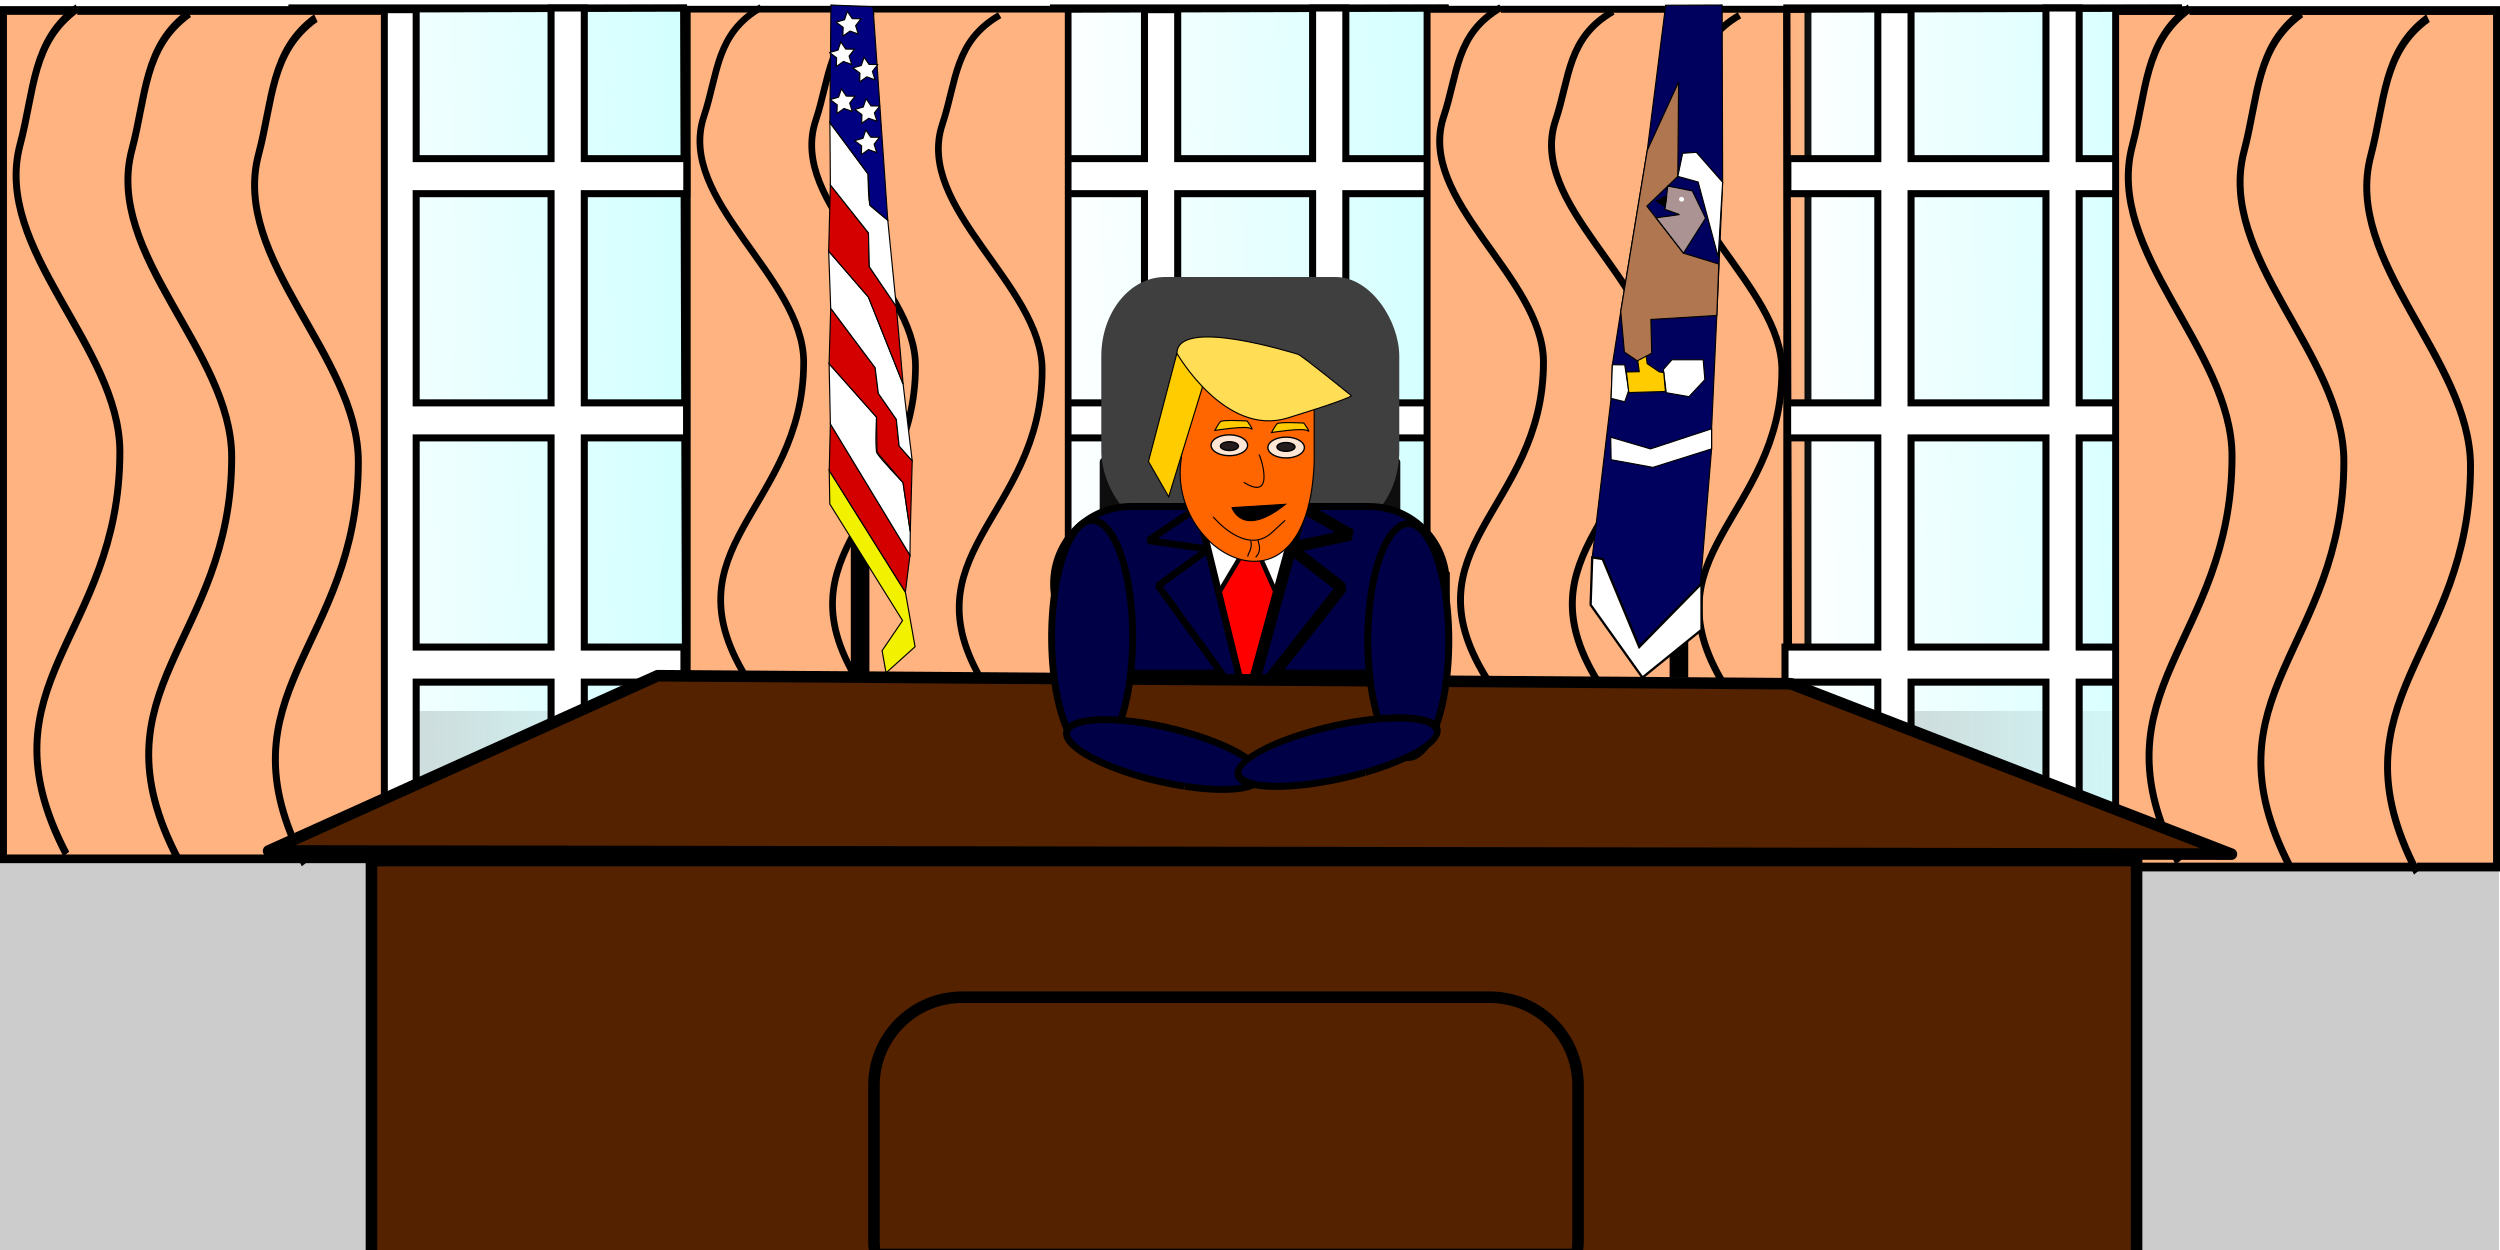 <?xml version="1.0" encoding="UTF-8" standalone="no"?>
<!-- Created with Inkscape (http://www.inkscape.org/) -->

<svg
   xmlns:dc="http://purl.org/dc/elements/1.1/"
   xmlns:cc="http://creativecommons.org/ns#"
   xmlns:rdf="http://www.w3.org/1999/02/22-rdf-syntax-ns#"
   xmlns:svg="http://www.w3.org/2000/svg"
   xmlns="http://www.w3.org/2000/svg"
   xmlns:xlink="http://www.w3.org/1999/xlink"
   xmlns:sodipodi="http://sodipodi.sourceforge.net/DTD/sodipodi-0.dtd"
   xmlns:inkscape="http://www.inkscape.org/namespaces/inkscape"
   version="1.1"
   id="svg10"
   width="2160"
   height="1080"
   viewBox="0 0 2160 1080"
   sodipodi:docname="malo_otvorena_usta_livo.svg"
   inkscape:version="0.92.3 (2405546, 2018-03-11)"
   inkscape:export-filename="/home/darijan/Desktop/tweet_news/face_gen/malo_otvorena_dugo_usta_desno.png"
   inkscape:export-xdpi="96"
   inkscape:export-ydpi="96">
  <defs
     id="defs14">
    <linearGradient
       inkscape:collect="always"
       id="linearGradient20511">
      <stop
         style="stop-color:#d2ffff;stop-opacity:1;"
         offset="0"
         id="stop20507" />
      <stop
         style="stop-color:#d2ffff;stop-opacity:0;"
         offset="1"
         id="stop20509" />
    </linearGradient>
    <clipPath
       clipPathUnits="userSpaceOnUse"
       id="clipPath22">
      <rect
         style="fill:#0000ff;fill-rule:evenodd"
         id="rect24"
         width="1800"
         height="900"
         x="182.291"
         y="-16.682" />
    </clipPath>
    <linearGradient
       inkscape:collect="always"
       xlink:href="#linearGradient20511"
       id="linearGradient20513"
       x1="249.209"
       y1="360.086"
       x2="593.617"
       y2="360.086"
       gradientUnits="userSpaceOnUse"
       gradientTransform="translate(-840.811,-721.815)" />
    <meshgradient
       inkscape:collect="always"
       id="meshgradient20549"
       gradientUnits="userSpaceOnUse"
       x="675.085"
       y="-4.738"
       gradientTransform="translate(-422.875,2.472)">
      <meshrow
         id="meshrow20551">
        <meshpatch
           id="meshpatch20553">
          <stop
             path="c 112.803,0  225.605,0  338.408,0"
             style="stop-color:#ffffff;stop-opacity:1"
             id="stop20555" />
          <stop
             path="c 0,241.568  0,483.135  0,724.703"
             style="stop-color:#b3ffb3;stop-opacity:1"
             id="stop20557" />
          <stop
             path="c -112.803,0  -225.605,0  -338.408,0"
             style="stop-color:#ffffff;stop-opacity:1"
             id="stop20559" />
          <stop
             path="c 0,-241.568  0,-483.135  0,-724.703"
             style="stop-color:#b3ffb3;stop-opacity:1"
             id="stop20561" />
        </meshpatch>
      </meshrow>
    </meshgradient>
    <meshgradient
       inkscape:collect="always"
       id="meshgradient20660"
       gradientUnits="userSpaceOnUse"
       gradientTransform="translate(-422.875,2.472)"
       x="675.085"
       y="-4.738">
      <meshrow
         id="meshrow20672">
        <meshpatch
           id="meshpatch20670">
          <stop
             id="stop20662"
             style="stop-color:#ffffff;stop-opacity:1"
             path="c 112.803,0  225.605,0  338.408,0" />
          <stop
             id="stop20664"
             style="stop-color:#b3ffb3;stop-opacity:1"
             path="c 0,241.568  0,483.135  0,724.703" />
          <stop
             id="stop20666"
             style="stop-color:#ffffff;stop-opacity:1"
             path="c -112.803,0  -225.605,0  -338.408,0" />
          <stop
             id="stop20668"
             style="stop-color:#b3ffb3;stop-opacity:1"
             path="c 0,-241.568  0,-483.135  0,-724.703" />
        </meshpatch>
      </meshrow>
    </meshgradient>
    <linearGradient
       inkscape:collect="always"
       xlink:href="#linearGradient20511"
       id="linearGradient20674"
       gradientUnits="userSpaceOnUse"
       gradientTransform="translate(-840.811,-721.815)"
       x1="249.209"
       y1="360.086"
       x2="593.617"
       y2="360.086" />
    <meshgradient
       inkscape:collect="always"
       id="meshgradient20696"
       gradientUnits="userSpaceOnUse"
       gradientTransform="translate(-422.875,2.472)"
       x="675.085"
       y="-4.738">
      <meshrow
         id="meshrow20708">
        <meshpatch
           id="meshpatch20706">
          <stop
             id="stop20698"
             style="stop-color:#ffffff;stop-opacity:1"
             path="c 112.803,0  225.605,0  338.408,0" />
          <stop
             id="stop20700"
             style="stop-color:#b3ffb3;stop-opacity:1"
             path="c 0,241.568  0,483.135  0,724.703" />
          <stop
             id="stop20702"
             style="stop-color:#ffffff;stop-opacity:1"
             path="c -112.803,0  -225.605,0  -338.408,0" />
          <stop
             id="stop20704"
             style="stop-color:#b3ffb3;stop-opacity:1"
             path="c 0,-241.568  0,-483.135  0,-724.703" />
        </meshpatch>
      </meshrow>
    </meshgradient>
    <linearGradient
       inkscape:collect="always"
       xlink:href="#linearGradient20511"
       id="linearGradient20710"
       gradientUnits="userSpaceOnUse"
       gradientTransform="translate(-840.811,-721.815)"
       x1="249.209"
       y1="360.086"
       x2="593.617"
       y2="360.086" />
  </defs>
  <sodipodi:namedview
     pagecolor="#ffffff"
     bordercolor="#666666"
     borderopacity="1"
     objecttolerance="10"
     gridtolerance="10"
     guidetolerance="10"
     inkscape:pageopacity="0"
     inkscape:pageshadow="2"
     inkscape:window-width="1920"
     inkscape:window-height="1043"
     id="namedview12"
     showgrid="false"
     inkscape:zoom="2"
     inkscape:cx="975.52473"
     inkscape:cy="626.1245"
     inkscape:window-x="0"
     inkscape:window-y="0"
     inkscape:window-maximized="1"
     inkscape:current-layer="svg10"
     showguides="false" />
  <g
     id="g1338"
     inkscape:export-filename="/home/darijan/Desktop/tweet_news/face_gen/ooo_smaller.png"
     inkscape:export-xdpi="96"
     inkscape:export-ydpi="96">
    <rect
       ry="0"
       y="614.269"
       x="-1.916504e-05"
       height="468.724"
       width="2159.173"
       id="rect20778"
       style="fill:#cccccc;fill-rule:evenodd" />
    <g
       id="g20620-0"
       transform="translate(657.963,9.086)">
      <rect
         style="fill:url(#meshgradient20660);fill-opacity:1;fill-rule:evenodd;stroke:#000000;stroke-width:6;stroke-miterlimit:4;stroke-dasharray:none"
         id="rect20455-0-2"
         width="338.408"
         height="724.703"
         x="252.209"
         y="-2.266" />
      <g
         id="g20579-3"
         transform="translate(2.02,0.279)">
        <rect
           transform="rotate(179.84)"
           y="-724.081"
           x="-588.601"
           height="724.703"
           width="338.408"
           id="rect20455-7"
           style="fill:url(#linearGradient20674);fill-opacity:1;fill-rule:evenodd;stroke:#000000;stroke-width:6;stroke-miterlimit:4;stroke-dasharray:none" />
        <g
           id="g20574-5">
          <path
             style="fill:#ffffff;fill-rule:evenodd;stroke:#000000;stroke-width:6.086;stroke-miterlimit:4;stroke-dasharray:none"
             d="M 474.102,-2.416 V 127.686 H 357.551 V -0.984 H 328.842 V 127.686 H 251.125 v 30.289 h 77.717 v 180.717 h -77.93 v 30.287 h 77.93 v 180.717 h -80.188 v 30.287 h 80.188 v 144.039 h 28.709 V 579.982 h 116.551 v 142.605 h 28.709 V 579.982 H 588.908 V 549.695 H 502.811 V 368.979 h 88.355 v -30.287 h -88.355 v -180.717 h 88.568 V 127.686 H 502.811 V -2.416 Z M 357.551,157.975 h 116.551 v 180.717 H 357.551 Z m 0,211.004 H 474.102 V 549.695 H 357.551 Z"
             id="rect20457-9"
             inkscape:connector-curvature="0" />
        </g>
      </g>
    </g>
    <path
       inkscape:connector-curvature="0"
       id="path48997"
       d="m 1487.921,0.535 -61.484,480.139 40.626,77.433 52.737,-52.737 17.165,-501.091 z"
       style="opacity:0;fill:#071338;fill-opacity:1;stroke:#000000;stroke-width:1px;stroke-linecap:butt;stroke-linejoin:miter;stroke-opacity:1" />
    <g
       transform="translate(-1.9165039e-5,10.193)"
       style="stroke:#000000;stroke-width:5.8;stroke-miterlimit:4;stroke-dasharray:none"
       id="g20420">
      <rect
         style="fill:#ffb380;fill-opacity:1;fill-rule:evenodd;stroke:#000000;stroke-width:5.8;stroke-miterlimit:4;stroke-dasharray:none"
         id="rect20240"
         width="329.086"
         height="585.901"
         x="593.81"
         y="-2.266" />
      <g
         style="stroke:#000000;stroke-width:5.8;stroke-miterlimit:4;stroke-dasharray:none"
         id="g20412">
        <g
           style="stroke:#000000;stroke-width:5.8;stroke-miterlimit:4;stroke-dasharray:none"
           id="g20408">
          <path
             style="fill:none;stroke:#000000;stroke-width:5.8;stroke-linecap:butt;stroke-linejoin:miter;stroke-miterlimit:4;stroke-dasharray:none;stroke-opacity:1"
             d="m 657.66,-3.862 c -39.246,22.672 -37.043,56.856 -49.484,94.18 -24.15,72.45 86.198,138.965 86.198,212.303 0,128.359 -123.518,159.335 -46.292,277.75"
             id="path20382"
             inkscape:connector-curvature="0" />
        </g>
      </g>
      <path
         style="fill:none;stroke:#000000;stroke-width:5.8;stroke-linecap:butt;stroke-linejoin:miter;stroke-miterlimit:4;stroke-dasharray:none;stroke-opacity:1"
         d="M 754.273,-0.338 C 715.027,22.334 717.23,56.518 704.788,93.841 c -24.15,72.45 86.198,138.965 86.198,212.303 0,128.359 -123.518,159.335 -46.292,277.75"
         id="path20382-3"
         inkscape:connector-curvature="0" />
      <path
         style="fill:none;stroke:#000000;stroke-width:5.8;stroke-linecap:butt;stroke-linejoin:miter;stroke-miterlimit:4;stroke-dasharray:none;stroke-opacity:1"
         d="M 863.704,2.922 C 824.458,25.594 826.661,59.778 814.22,97.102 c -24.15,72.45 86.198,138.965 86.198,212.303 0,128.359 -123.518,159.335 -46.292,277.75"
         id="path20382-6"
         inkscape:connector-curvature="0" />
    </g>
    <g
       transform="translate(-1.9165039e-5,6.152)"
       id="g19422">
      <rect
         style="fill:#000000;fill-rule:evenodd"
         id="rect19389"
         width="16.084"
         height="120.774"
         x="735.084"
         y="455.813" />
      <path
         style="fill:#f1f100;fill-opacity:1;stroke:#000000;stroke-width:1px;stroke-linecap:butt;stroke-linejoin:miter;stroke-opacity:1"
         d="m 716.952,429.342 62.856,100.668 -17.678,26.026 3.437,19.151 25.044,-22.589 -8.348,-47.142 -65.802,-105.087 z"
         id="path49039"
         inkscape:connector-curvature="0" />
      <path
         style="fill:#d40000;stroke:#000000;stroke-width:1px;stroke-linecap:butt;stroke-linejoin:miter;stroke-opacity:1"
         d="m 716.461,400.369 0.982,-40.267 68.749,113.436 -3.929,31.919 z"
         id="path49041"
         inkscape:connector-curvature="0" />
      <path
         style="fill:#ffffff;stroke:#000000;stroke-width:1px;stroke-linecap:butt;stroke-linejoin:miter;stroke-opacity:1"
         d="m 717.443,360.102 -1.099,-52.003 40.974,46.182 c 0,0 -1.389,27.084 0.347,30.904 1.736,3.82 22.57,25.695 22.57,25.695 l 6.25,42.363 -0.293,20.295 z"
         id="path49043"
         inkscape:connector-curvature="0" />
      <path
         style="fill:#d40000;fill-opacity:1;stroke:#000000;stroke-width:1px;stroke-linecap:butt;stroke-linejoin:miter;stroke-opacity:1"
         d="m 716.344,308.099 1.389,-47.918 38.369,51.391 2.778,22.223 15.526,22.379 2.455,23.08 11.294,12.768 -1.671,61.222 -6.25,-42.363 -22.525,-26.317 -0.393,-30.282 z"
         id="path49045"
         inkscape:connector-curvature="0" />
      <path
         style="fill:#ffffff;stroke:#000000;stroke-width:1px;stroke-linecap:butt;stroke-linejoin:miter;stroke-opacity:1"
         d="m 717.732,260.181 -1.763,-49.362 34.374,39.776 29.955,75.133 5.402,46.16 2.455,20.134 -11.294,-12.768 -2.455,-23.08 -15.526,-22.379 -2.778,-22.223 z"
         id="path49047"
         inkscape:connector-curvature="0" />
      <path
         style="fill:#d40000;fill-opacity:1;stroke:#000000;stroke-width:1px;stroke-linecap:butt;stroke-linejoin:miter;stroke-opacity:1"
         d="m 715.97,210.819 1.473,-57.209 32.901,41.495 0.737,29.218 23.325,34.374 5.893,67.03 -29.955,-75.133 z"
         id="path49049"
         inkscape:connector-curvature="0" />
      <path
         style="fill:#ffffff;stroke:#000000;stroke-width:1px;stroke-linecap:butt;stroke-linejoin:miter;stroke-opacity:1"
         d="m 717.443,153.61 -0.405,-53.851 32.987,44.446 c 0,0 0,25.348 2.083,27.431 2.083,2.083 14.931,12.5 14.931,12.5 l 7.366,74.561 -23.325,-34.374 -0.737,-29.218 z"
         id="path49051"
         inkscape:connector-curvature="0" />
      <path
         style="opacity:1;fill:#000080;stroke:#000000;stroke-width:1px;stroke-linecap:butt;stroke-linejoin:miter;stroke-opacity:1"
         d="M 717.038,99.759 717.934,-1.812 754.273,-0.338 767.04,184.137 751.414,170.942 750.025,144.205 Z"
         id="path49053"
         inkscape:connector-curvature="0" />
      <path
         sodipodi:type="star"
         style="opacity:1;fill:#ffffff;fill-opacity:1;stroke:#000000;stroke-width:1;stroke-linejoin:round;stroke-miterlimit:4;stroke-dasharray:none"
         id="path49057"
         sodipodi:sides="5"
         sodipodi:cx="728.49182"
         sodipodi:cy="81.914658"
         sodipodi:r1="5.712235"
         sodipodi:r2="11.42447"
         sodipodi:arg1="-1.0783106"
         sodipodi:arg2="-0.44999207"
         inkscape:flatsided="false"
         inkscape:rounded="0"
         inkscape:randomized="0"
         d="m 731.193,76.881 7.586,0.064 -4.666,5.982 2.283,7.235 -7.131,-2.589 -6.175,4.407 0.258,-7.582 -6.1,-4.511 7.291,-2.098 2.405,-7.195 z"
         inkscape:transform-center-x="1.6885417"
         inkscape:transform-center-y="-0.17769616" />
      <path
         sodipodi:type="star"
         style="opacity:1;fill:#ffffff;fill-opacity:1;stroke:#000000;stroke-width:1;stroke-linejoin:round;stroke-miterlimit:4;stroke-dasharray:none"
         id="path49057-9"
         sodipodi:sides="5"
         sodipodi:cx="749.59448"
         sodipodi:cy="117.40634"
         sodipodi:r1="5.712235"
         sodipodi:r2="11.42447"
         sodipodi:arg1="-1.0783106"
         sodipodi:arg2="-0.44999207"
         inkscape:flatsided="false"
         inkscape:rounded="0"
         inkscape:randomized="0"
         d="m 752.295,112.373 7.586,0.064 -4.666,5.982 2.283,7.235 -7.131,-2.588 -6.175,4.407 0.258,-7.582 -6.1,-4.511 7.291,-2.098 2.405,-7.195 z"
         inkscape:transform-center-x="1.6885417"
         inkscape:transform-center-y="-0.17769616" />
      <path
         sodipodi:type="star"
         style="opacity:1;fill:#ffffff;fill-opacity:1;stroke:#000000;stroke-width:1;stroke-linejoin:round;stroke-miterlimit:4;stroke-dasharray:none"
         id="path49057-1"
         sodipodi:sides="5"
         sodipodi:cx="727.98773"
         sodipodi:cy="41.291588"
         sodipodi:r1="5.712235"
         sodipodi:r2="11.42447"
         sodipodi:arg1="-1.0783106"
         sodipodi:arg2="-0.44999207"
         inkscape:flatsided="false"
         inkscape:rounded="0"
         inkscape:randomized="0"
         d="m 730.689,36.258 7.586,0.064 -4.666,5.982 2.283,7.235 -7.131,-2.589 -6.175,4.407 0.258,-7.582 -6.1,-4.511 7.291,-2.098 2.405,-7.195 z"
         inkscape:transform-center-x="1.6885417"
         inkscape:transform-center-y="-0.17769616" />
      <path
         sodipodi:type="star"
         style="opacity:1;fill:#ffffff;fill-opacity:1;stroke:#000000;stroke-width:1;stroke-linejoin:round;stroke-miterlimit:4;stroke-dasharray:none"
         id="path49057-2"
         sodipodi:sides="5"
         sodipodi:cx="748.12134"
         sodipodi:cy="54.550285"
         sodipodi:r1="5.712235"
         sodipodi:r2="11.42447"
         sodipodi:arg1="-1.0783106"
         sodipodi:arg2="-0.44999207"
         inkscape:flatsided="false"
         inkscape:rounded="0"
         inkscape:randomized="0"
         d="m 750.822,49.517 7.586,0.064 -4.666,5.982 2.283,7.235 -7.131,-2.589 -6.175,4.407 0.258,-7.582 -6.1,-4.511 7.291,-2.098 2.405,-7.195 z"
         inkscape:transform-center-x="1.6885417"
         inkscape:transform-center-y="-0.17769616" />
      <path
         sodipodi:type="star"
         style="opacity:1;fill:#ffffff;fill-opacity:1;stroke:#000000;stroke-width:1;stroke-linejoin:round;stroke-miterlimit:4;stroke-dasharray:none"
         id="path49057-7"
         sodipodi:sides="5"
         sodipodi:cx="749.84003"
         sodipodi:cy="90.397881"
         sodipodi:r1="5.712235"
         sodipodi:r2="11.42447"
         sodipodi:arg1="-1.0783106"
         sodipodi:arg2="-0.44999207"
         inkscape:flatsided="false"
         inkscape:rounded="0"
         inkscape:randomized="0"
         d="m 752.541,85.364 7.586,0.064 -4.666,5.982 2.283,7.235 -7.131,-2.589 -6.175,4.407 0.258,-7.582 -6.1,-4.511 7.291,-2.098 2.405,-7.195 z"
         inkscape:transform-center-x="1.6885417"
         inkscape:transform-center-y="-0.17769616" />
      <path
         sodipodi:type="star"
         style="opacity:1;fill:#ffffff;fill-opacity:1;stroke:#000000;stroke-width:1;stroke-linejoin:round;stroke-miterlimit:4;stroke-dasharray:none"
         id="path49057-0"
         sodipodi:sides="5"
         sodipodi:cx="733.63495"
         sodipodi:cy="15.019724"
         sodipodi:r1="5.712235"
         sodipodi:r2="11.42447"
         sodipodi:arg1="-1.0783106"
         sodipodi:arg2="-0.44999207"
         inkscape:flatsided="false"
         inkscape:rounded="0"
         inkscape:randomized="0"
         d="m 736.336,9.986 7.586,0.064 -4.666,5.982 2.283,7.235 -7.131,-2.589 -6.175,4.407 0.258,-7.582 -6.1,-4.511 7.291,-2.098 2.405,-7.195 z"
         inkscape:transform-center-x="1.6885417"
         inkscape:transform-center-y="-0.17769616" />
    </g>
    <g
       style="fill:#ffb380;fill-opacity:1;stroke:#000000;stroke-width:6;stroke-miterlimit:4;stroke-dasharray:none"
       id="g20420-7"
       transform="translate(639.181,10.28)">
      <rect
         style="fill:#ffb380;fill-opacity:1;fill-rule:evenodd;stroke:#000000;stroke-width:6;stroke-miterlimit:4;stroke-dasharray:none"
         id="rect20240-5"
         width="329.086"
         height="585.901"
         x="593.81"
         y="-2.266" />
      <g
         style="fill:#ffb380;fill-opacity:1;stroke:#000000;stroke-width:6;stroke-miterlimit:4;stroke-dasharray:none"
         id="g20412-3">
        <g
           style="fill:#ffb380;fill-opacity:1;stroke:#000000;stroke-width:6;stroke-miterlimit:4;stroke-dasharray:none"
           id="g20408-5">
          <path
             style="fill:#ffb380;fill-opacity:1;stroke:#000000;stroke-width:6;stroke-linecap:butt;stroke-linejoin:miter;stroke-miterlimit:4;stroke-dasharray:none;stroke-opacity:1"
             d="m 657.66,-3.862 c -39.246,22.672 -37.043,56.856 -49.484,94.18 -24.15,72.45 86.198,138.965 86.198,212.303 0,128.359 -123.518,159.335 -46.292,277.75"
             id="path20382-62"
             inkscape:connector-curvature="0" />
        </g>
      </g>
      <path
         style="fill:#ffb380;fill-opacity:1;stroke:#000000;stroke-width:6;stroke-linecap:butt;stroke-linejoin:miter;stroke-miterlimit:4;stroke-dasharray:none;stroke-opacity:1"
         d="M 754.273,-0.338 C 715.027,22.334 717.23,56.518 704.788,93.841 c -24.15,72.45 86.198,138.965 86.198,212.303 0,128.359 -123.518,159.335 -46.292,277.75"
         id="path20382-3-9"
         inkscape:connector-curvature="0" />
      <path
         style="fill:#ffb380;fill-opacity:1;stroke:#000000;stroke-width:6;stroke-linecap:butt;stroke-linejoin:miter;stroke-miterlimit:4;stroke-dasharray:none;stroke-opacity:1"
         d="M 863.704,2.922 C 824.458,25.594 826.661,59.778 814.22,97.102 c -24.15,72.45 86.198,138.965 86.198,212.303 0,128.359 -123.518,159.335 -46.292,277.75"
         id="path20382-6-1"
         inkscape:connector-curvature="0" />
    </g>
    <g
       transform="translate(-50.76,4.74)"
       id="g19405">
      <path
         style="fill:#00005e;fill-opacity:1;stroke:#000000;stroke-width:1px;stroke-linecap:butt;stroke-linejoin:miter;stroke-opacity:1"
         d="m 1489.885,-0.216 -15.877,125.322 -22.917,139.241 -7.243,46.034 -1.105,29.095 -16.306,137.378 40.626,77.433 52.737,-52.737 9.765,-118.449 v -17.362 l 4.514,-97.92 5.035,-115.108 -0.434,-153.13 z"
         id="path49037"
         inkscape:connector-curvature="0" />
      <rect
         style="fill:#000000;fill-rule:evenodd"
         id="rect19391"
         width="16.084"
         height="38.377"
         x="1493.307"
         y="542.443" />
      <path
         style="fill:#ffffff;stroke:#000000;stroke-width:2;stroke-linecap:butt;stroke-linejoin:miter;stroke-miterlimit:4;stroke-dasharray:none;stroke-opacity:1"
         d="m 1435.465,478.244 31.598,76.044 53.821,-54.863 v 39.932 l -51.043,41.321 -44.793,-62.849 1.389,-40.974 z"
         id="path48995"
         inkscape:connector-curvature="0" />
      <path
         style="fill:#ffffff;stroke:#000000;stroke-width:1px;stroke-linecap:butt;stroke-linejoin:miter;stroke-opacity:1"
         d="m 1442.41,373.032 0.347,19.445 36.112,6.597 50.696,-15.973 v -17.362 l -52.78,17.362 z"
         id="path48999"
         inkscape:connector-curvature="0" />
      <path
         style="fill:#ffffff;stroke:#000000;stroke-width:1px;stroke-linecap:butt;stroke-linejoin:miter;stroke-opacity:1"
         d="m 1487.921,314.433 7.366,-8.348 h 27.009 l 1.473,17.187 -13.75,14.732 -19.642,-3.437 z"
         id="path49001"
         inkscape:connector-curvature="0" />
      <path
         style="fill:#ffffff;stroke:#000000;stroke-width:1px;stroke-linecap:butt;stroke-linejoin:miter;stroke-opacity:1"
         d="m 1442.743,339.477 11.786,2.946 3.438,-9.821 -3.438,-22.098 -10.681,-0.123 z"
         id="path49003"
         inkscape:connector-curvature="0" />
      <path
         style="fill:#ffcc00;stroke:#000000;stroke-width:1px;stroke-linecap:butt;stroke-linejoin:miter;stroke-opacity:1"
         d="m 1465.086,301.911 1.964,14.486 -11.049,0.246 2.026,17.801 31.693,-0.91 -1.476,-16.32 -3.906,-0.694 -10.417,-7.031 -1.215,-9.462 z"
         id="path49005"
         inkscape:connector-curvature="0" />
      <path
         style="fill:#af7650;fill-opacity:1;stroke:#000000;stroke-width:1px;stroke-linecap:butt;stroke-linejoin:miter;stroke-opacity:1"
         d="m 1451.091,264.348 3.125,35.071 11.111,7.639 12.5,-6.597 -0.695,-29.168 56.946,-3.472 1.736,-44.446 -30.557,-9.375 -31.598,-40.626 26.737,-25.695 0.695,-81.6 -27.084,59.03 z"
         id="path49015"
         inkscape:connector-curvature="0" />
      <path
         style="fill:#ac9393;stroke:#000000;stroke-width:1px;stroke-linecap:butt;stroke-linejoin:miter;stroke-opacity:1"
         d="m 1491.717,156.011 21.181,4.167 11.459,23.612 -19.098,30.209 -23.612,-30.557 20.14,-2.778 -12.5,-4.514 z"
         id="path49017"
         inkscape:connector-curvature="0" />
      <path
         style="fill:#000000;stroke:#000000;stroke-width:1px;stroke-linecap:butt;stroke-linejoin:miter;stroke-opacity:1"
         d="m 1488.78,165.273 c -0.491,0 -6.752,3.929 -6.752,3.929 l 7.366,4.42 1.35,-8.225 z"
         id="path49019"
         inkscape:connector-curvature="0" />
      <rect
         style="fill:#ffffff;fill-opacity:1;fill-rule:evenodd"
         id="rect49031"
         width="4.42"
         height="4.051"
         x="1501.425"
         y="165.395"
         rx="7.857" />
      <path
         style="fill:#ffffff;fill-opacity:1;stroke:#000000;stroke-width:1px;stroke-linecap:butt;stroke-linejoin:miter;stroke-opacity:1"
         d="m 1504.564,127.711 -4.167,19.966 17.535,4.861 17.362,64.759 3.82,-64.586 -22.744,-25.869 z"
         id="path49033"
         inkscape:connector-curvature="0" />
    </g>
    <g
       transform="translate(-1.9165039e-5,9.086)"
       id="g20620">
      <rect
         style="fill:url(#meshgradient20549);fill-opacity:1;fill-rule:evenodd;stroke:#000000;stroke-width:6;stroke-miterlimit:4;stroke-dasharray:none"
         id="rect20455-0"
         width="338.408"
         height="724.703"
         x="252.209"
         y="-2.266" />
      <g
         id="g20579"
         transform="translate(2.02,0.279)">
        <rect
           transform="rotate(179.84)"
           y="-724.081"
           x="-588.601"
           height="724.703"
           width="338.408"
           id="rect20455"
           style="fill:url(#linearGradient20513);fill-opacity:1;fill-rule:evenodd;stroke:#000000;stroke-width:6;stroke-miterlimit:4;stroke-dasharray:none" />
        <g
           id="g20574">
          <path
             style="fill:#ffffff;fill-rule:evenodd;stroke:#000000;stroke-width:6.086;stroke-miterlimit:4;stroke-dasharray:none"
             d="M 474.102,-2.416 V 127.686 H 357.551 V -0.984 H 328.842 V 127.686 H 251.125 v 30.289 h 77.717 v 180.717 h -77.93 v 30.287 h 77.93 v 180.717 h -80.188 v 30.287 h 80.188 v 144.039 h 28.709 V 579.982 h 116.551 v 142.605 h 28.709 V 579.982 H 588.908 V 549.695 H 502.811 V 368.979 h 88.355 v -30.287 h -88.355 v -180.717 h 88.568 V 127.686 H 502.811 V -2.416 Z M 357.551,157.975 h 116.551 v 180.717 H 357.551 Z m 0,211.004 H 474.102 V 549.695 H 357.551 Z"
             id="rect20457"
             inkscape:connector-curvature="0" />
        </g>
      </g>
    </g>
    <g
       id="g20620-8"
       transform="translate(1291.57,9.086)">
      <rect
         style="fill:url(#meshgradient20696);fill-opacity:1;fill-rule:evenodd;stroke:#000000;stroke-width:6;stroke-miterlimit:4;stroke-dasharray:none"
         id="rect20455-0-9"
         width="338.408"
         height="724.703"
         x="252.209"
         y="-2.266" />
      <g
         id="g20579-7"
         transform="translate(2.02,0.279)">
        <rect
           transform="rotate(179.84)"
           y="-724.081"
           x="-588.601"
           height="724.703"
           width="338.408"
           id="rect20455-3"
           style="fill:url(#linearGradient20710);fill-opacity:1;fill-rule:evenodd;stroke:#000000;stroke-width:6;stroke-miterlimit:4;stroke-dasharray:none" />
        <g
           id="g20574-6">
          <path
             style="fill:#ffffff;fill-rule:evenodd;stroke:#000000;stroke-width:6.086;stroke-miterlimit:4;stroke-dasharray:none"
             d="M 474.102,-2.416 V 127.686 H 357.551 V -0.984 H 328.842 V 127.686 H 251.125 v 30.289 h 77.717 v 180.717 h -77.93 v 30.287 h 77.93 v 180.717 h -80.188 v 30.287 h 80.188 v 144.039 h 28.709 V 579.982 h 116.551 v 142.605 h 28.709 V 579.982 H 588.908 V 549.695 H 502.811 V 368.979 h 88.355 v -30.287 h -88.355 v -180.717 h 88.568 V 127.686 H 502.811 V -2.416 Z M 357.551,157.975 h 116.551 v 180.717 H 357.551 Z m 0,211.004 H 474.102 V 549.695 H 357.551 Z"
             id="rect20457-1"
             inkscape:connector-curvature="0" />
        </g>
      </g>
    </g>
    <rect
       ry="4.412"
       y="394.907"
       x="950.135"
       height="194.143"
       width="259.731"
       id="rect895"
       style="fill:#0e0e0e;fill-opacity:1;fill-rule:evenodd;stroke-width:1.029" />
    <rect
       rx="54.999"
       ry="68.496"
       y="239.347"
       x="951.523"
       height="218.934"
       width="257.444"
       id="rect897"
       style="fill:#3f3f3f;fill-opacity:1;fill-rule:evenodd" />
    <g
       style="fill:#ffb380;fill-opacity:1;stroke:#000000;stroke-width:6;stroke-miterlimit:4;stroke-dasharray:none"
       id="g20420-7-2"
       transform="matrix(1,0,0,1.263,1234.104,11.982)">
      <rect
         style="fill:#ffb380;fill-opacity:1;fill-rule:evenodd;stroke:#000000;stroke-width:6;stroke-miterlimit:4;stroke-dasharray:none"
         id="rect20240-5-9"
         width="329.086"
         height="585.901"
         x="593.81"
         y="-2.266" />
      <g
         style="fill:#ffb380;fill-opacity:1;stroke:#000000;stroke-width:6;stroke-miterlimit:4;stroke-dasharray:none"
         id="g20412-3-3">
        <g
           style="fill:#ffb380;fill-opacity:1;stroke:#000000;stroke-width:6;stroke-miterlimit:4;stroke-dasharray:none"
           id="g20408-5-1">
          <path
             style="fill:#ffb380;fill-opacity:1;stroke:#000000;stroke-width:6;stroke-linecap:butt;stroke-linejoin:miter;stroke-miterlimit:4;stroke-dasharray:none;stroke-opacity:1"
             d="m 657.66,-3.862 c -39.246,22.672 -37.043,56.856 -49.484,94.18 -24.15,72.45 86.198,138.965 86.198,212.303 0,128.359 -123.518,159.335 -46.292,277.75"
             id="path20382-62-9"
             inkscape:connector-curvature="0" />
        </g>
      </g>
      <path
         style="fill:#ffb380;fill-opacity:1;stroke:#000000;stroke-width:6;stroke-linecap:butt;stroke-linejoin:miter;stroke-miterlimit:4;stroke-dasharray:none;stroke-opacity:1"
         d="M 754.273,-0.338 C 715.027,22.334 717.23,56.518 704.788,93.841 c -24.15,72.45 86.198,138.965 86.198,212.303 0,128.359 -123.518,159.335 -46.292,277.75"
         id="path20382-3-9-4"
         inkscape:connector-curvature="0" />
      <path
         style="fill:#ffb380;fill-opacity:1;stroke:#000000;stroke-width:6;stroke-linecap:butt;stroke-linejoin:miter;stroke-miterlimit:4;stroke-dasharray:none;stroke-opacity:1"
         d="M 863.704,2.922 C 824.458,25.594 826.661,59.778 814.22,97.102 c -24.15,72.45 86.198,138.965 86.198,212.303 0,128.359 -123.518,159.335 -46.292,277.75"
         id="path20382-6-1-7"
         inkscape:connector-curvature="0" />
    </g>
    <g
       style="fill:#ffb380;fill-opacity:1;stroke:#000000;stroke-width:6;stroke-miterlimit:4;stroke-dasharray:none"
       id="g20420-7-2-8"
       transform="matrix(1,0,0,1.251,-590.81,11.898)">
      <rect
         style="fill:#ffb380;fill-opacity:1;fill-rule:evenodd;stroke:#000000;stroke-width:6;stroke-miterlimit:4;stroke-dasharray:none"
         id="rect20240-5-9-4"
         width="329.086"
         height="585.901"
         x="593.81"
         y="-2.266" />
      <g
         style="fill:#ffb380;fill-opacity:1;stroke:#000000;stroke-width:6;stroke-miterlimit:4;stroke-dasharray:none"
         id="g20412-3-3-5">
        <g
           style="fill:#ffb380;fill-opacity:1;stroke:#000000;stroke-width:6;stroke-miterlimit:4;stroke-dasharray:none"
           id="g20408-5-1-0">
          <path
             style="fill:#ffb380;fill-opacity:1;stroke:#000000;stroke-width:6;stroke-linecap:butt;stroke-linejoin:miter;stroke-miterlimit:4;stroke-dasharray:none;stroke-opacity:1"
             d="m 657.66,-3.862 c -39.246,22.672 -37.043,56.856 -49.484,94.18 -24.15,72.45 86.198,138.965 86.198,212.303 0,128.359 -123.518,159.335 -46.292,277.75"
             id="path20382-62-9-3"
             inkscape:connector-curvature="0" />
        </g>
      </g>
      <path
         style="fill:#ffb380;fill-opacity:1;stroke:#000000;stroke-width:6;stroke-linecap:butt;stroke-linejoin:miter;stroke-miterlimit:4;stroke-dasharray:none;stroke-opacity:1"
         d="M 754.273,-0.338 C 715.027,22.334 717.23,56.518 704.788,93.841 c -24.15,72.45 86.198,138.965 86.198,212.303 0,128.359 -123.518,159.335 -46.292,277.75"
         id="path20382-3-9-4-6"
         inkscape:connector-curvature="0" />
      <path
         style="fill:#ffb380;fill-opacity:1;stroke:#000000;stroke-width:6;stroke-linecap:butt;stroke-linejoin:miter;stroke-miterlimit:4;stroke-dasharray:none;stroke-opacity:1"
         d="M 863.704,2.922 C 824.458,25.594 826.661,59.778 814.22,97.102 c -24.15,72.45 86.198,138.965 86.198,212.303 0,128.359 -123.518,159.335 -46.292,277.75"
         id="path20382-6-1-7-1"
         inkscape:connector-curvature="0" />
    </g>
  </g>
  <g
     id="g1160">
    <g
       id="g354">
      <path
         style="fill:#000047;fill-opacity:1;fill-rule:evenodd;stroke:#000000;stroke-width:6;stroke-miterlimit:4;stroke-dasharray:none"
         d="m 977.114,437.617 c -36.988,0 -66.766,29.777 -66.766,66.766 0,5.9 0.766,11.615 2.189,17.057 v 60.107 h 337.113 v -77.164 -7.113 h -0.377 c -3.531,-33.618 -31.805,-59.652 -66.389,-59.652 z"
         id="rect1143"
         inkscape:connector-curvature="0" />
      <path
         style="fill:#ffffff;stroke:#000000;stroke-width:5;stroke-linecap:butt;stroke-linejoin:miter;stroke-miterlimit:4;stroke-dasharray:none;stroke-opacity:1"
         d="m 1034.86,438.356 41.812,177.813 c 0.501,2.131 48.367,-178.244 48.367,-178.244 z"
         id="path1173"
         inkscape:connector-curvature="0"
         sodipodi:nodetypes="cscc" />
      <path
         style="fill:#ff0000;stroke:#000000;stroke-width:4;stroke-linecap:butt;stroke-linejoin:miter;stroke-opacity:1;stroke-miterlimit:4;stroke-dasharray:none"
         d="m 1073.62,477.87 13.423,-0.387 10.395,-19.563 -7.589,-20.017 -17.958,0.399 -12.371,21.949 z"
         id="path1139"
         inkscape:connector-curvature="0" />
      <path
         style="fill:#ff0000;stroke:#000000;stroke-width:4;stroke-linecap:butt;stroke-linejoin:miter;stroke-miterlimit:4;stroke-dasharray:none;stroke-opacity:1"
         d="m 1077.332,611.763 26.701,-95.969 -16.991,-38.31 -13.423,0.387 -21.054,35.215 z"
         id="path1340"
         inkscape:connector-curvature="0"
         sodipodi:nodetypes="cccccc" />
      <path
         style="fill:#000047;stroke:#000000;stroke-width:10;stroke-linecap:round;stroke-linejoin:bevel;stroke-opacity:1;stroke-miterlimit:4;stroke-dasharray:none;paint-order:stroke fill markers;fill-opacity:1"
         d="m 1077.332,611.763 81.872,-104.028 -44.585,-34.426 52.486,-11.287 -42.066,-24.097 z"
         id="path1141"
         inkscape:connector-curvature="0" />
      <path
         style="fill:#000047;stroke:#000000;stroke-width:6;stroke-linecap:butt;stroke-linejoin:bevel;stroke-opacity:1;stroke-miterlimit:4;stroke-dasharray:none;fill-opacity:1"
         d="m 1077.332,611.763 -76.715,-105.721 43.456,-31.604 -51.922,-7.337 42.708,-28.745 z"
         id="path1152"
         inkscape:connector-curvature="0" />
    </g>
  </g>
  <path
     style="fill:#ff6600;fill-opacity:1;stroke:#000000;stroke-width:1px;stroke-linecap:butt;stroke-linejoin:miter;stroke-opacity:1"
     d="m 1020.5,397.25 c -12.16,82.686 110.534,146.614 115,0.75 l -0.063,-59.401 -109.071,-13.965 z"
     id="path1157"
     inkscape:connector-curvature="0"
     sodipodi:nodetypes="ccccc" />
  <path
     style="fill:#ffcc00;stroke:#000000;stroke-width:1px;stroke-linecap:butt;stroke-linejoin:miter;stroke-opacity:1"
     d="m 1016.841,305.258 -24.576,93.467 17.495,30.476 29.347,-95.378 z"
     id="path25629"
     inkscape:connector-curvature="0" />
  <path
     style="fill:#ffdd55;stroke:#000000;stroke-width:1px;stroke-linecap:butt;stroke-linejoin:miter;stroke-opacity:1"
     d="m 1016.841,305.258 c 0,0 41.503,72.63 95.776,55.869 54.273,-16.761 55.071,-19.155 55.071,-19.155 0,0 -43.099,-35.118 -46.292,-35.916 -3.192,-0.798 -103.757,-32.723 -104.555,-0.798 z"
     id="path25627"
     inkscape:connector-curvature="0" />
  <path
     style="fill:#ffe6d5;fill-opacity:1;stroke:#000000;stroke-width:1.2;stroke-miterlimit:4;stroke-dasharray:none"
     id="path25631"
     sodipodi:type="arc"
     sodipodi:cx="1062.1584"
     sodipodi:cy="384.71512"
     sodipodi:rx="15.763094"
     sodipodi:ry="8.9789782"
     sodipodi:start="1.2921824"
     sodipodi:end="1.2919997"
     sodipodi:open="true"
     d="m 1066.494,393.348 a 15.763,8.979 0 0 1 -19.49,-6.163 15.763,8.979 0 0 1 10.818,-11.102 15.763,8.979 0 0 1 19.491,6.162 15.763,8.979 0 0 1 -10.817,11.103" />
  <path
     style="fill:#ffe6d5;fill-opacity:1;stroke:#000000;stroke-width:1.2;stroke-miterlimit:4;stroke-dasharray:none"
     id="path25631-0"
     sodipodi:type="arc"
     sodipodi:cx="1111.2173"
     sodipodi:cy="386.67749"
     sodipodi:rx="15.763094"
     sodipodi:ry="8.9789782"
     sodipodi:start="1.2921824"
     sodipodi:end="1.2916735"
     sodipodi:open="true"
     d="m 1115.553,395.31 a 15.763,8.979 0 0 1 -19.49,-6.162 15.763,8.979 0 0 1 10.816,-11.103 15.763,8.979 0 0 1 19.493,6.159 15.763,8.979 0 0 1 -10.811,11.104" />
  <path
     style="fill:#241c1c;fill-opacity:1;stroke:#000000;stroke-width:1.2;stroke-miterlimit:4;stroke-dasharray:none"
     id="path25631-6"
     sodipodi:type="arc"
     sodipodi:cx="1062.2344"
     sodipodi:cy="385.45865"
     sodipodi:rx="7.7839499"
     sodipodi:ry="3.7923529"
     sodipodi:start="1.2921824"
     sodipodi:end="1.2917274"
     sodipodi:open="true"
     d="m 1064.375,389.105 a 7.784,3.792 0 0 1 -9.624,-2.603 7.784,3.792 0 0 1 5.341,-4.689 7.784,3.792 0 0 1 9.626,2.602 7.784,3.792 0 0 1 -5.339,4.69" />
  <path
     style="fill:#241c1c;fill-opacity:1;stroke:#000000;stroke-width:1.2;stroke-miterlimit:4;stroke-dasharray:none"
     id="path25631-6-3"
     sodipodi:type="arc"
     sodipodi:cx="1111.0835"
     sodipodi:cy="386.1492"
     sodipodi:rx="7.7839499"
     sodipodi:ry="3.7923529"
     sodipodi:start="1.2921824"
     sodipodi:end="1.2899742"
     sodipodi:open="true"
     d="m 1113.224,389.795 a 7.784,3.792 0 0 1 -9.623,-2.601 7.784,3.792 0 0 1 5.334,-4.69 7.784,3.792 0 0 1 9.629,2.596 7.784,3.792 0 0 1 -5.323,4.693" />
  <path
     style="fill:none;stroke:#000000;stroke-width:1px;stroke-linecap:butt;stroke-linejoin:miter;stroke-opacity:1"
     d="m 1087.77,392.891 c 0.468,-1.405 15.448,41.689 -13.043,23.884"
     id="path25680"
     inkscape:connector-curvature="0"
     sodipodi:nodetypes="cc" />
  <g
     id="g25713"
     transform="translate(-57.608,-5.153)">
    <path
       inkscape:connector-curvature="0"
       id="path25690"
       d="m 1107.208,377.046 c 0,0 27.536,-4.39 31.127,-1.596 3.591,2.793 -3.193,-6.585 -3.193,-6.585 0,0 -21.549,-1.197 -23.146,0.599 -1.596,1.796 -4.789,7.582 -4.789,7.582 z"
       style="fill:#ffcc00;stroke:#000000;stroke-width:1px;stroke-linecap:butt;stroke-linejoin:miter;stroke-opacity:1" />
    <g
       id="g25708">
      <path
         style="fill:#ffcc00;stroke:#000000;stroke-width:1px;stroke-linecap:butt;stroke-linejoin:miter;stroke-opacity:1"
         d="m 1156.181,378.86 c 0,0 27.536,-4.39 31.127,-1.596 3.591,2.793 -3.193,-6.585 -3.193,-6.585 0,0 -21.549,-1.197 -23.146,0.599 -1.596,1.796 -4.789,7.582 -4.789,7.582 z"
         id="path25690-2"
         inkscape:connector-curvature="0" />
    </g>
  </g>
  <g
     id="g361">
    <rect
       style="opacity:1;fill:#552200;fill-opacity:1;fill-rule:evenodd;stroke:#000000;stroke-width:10;stroke-miterlimit:4;stroke-dasharray:none"
       id="rect85"
       width="1525.051"
       height="341.678"
       x="320.947"
       y="743.53" />
    <path
       inkscape:connector-curvature="0"
       style="fill:#552200;fill-opacity:1;fill-rule:evenodd;stroke:#000000;stroke-width:10;stroke-miterlimit:4;stroke-dasharray:none"
       d="m 831.482,861.589 c -42.321,0 -76.391,34.072 -76.391,76.393 v 133.338 c 0,4.261 0.361,8.433 1.025,12.5 h 606.303 c 0.664,-4.067 1.025,-8.239 1.025,-12.5 V 937.982 c 0,-42.321 -34.07,-76.393 -76.391,-76.393 z"
       id="rect49107" />
    <path
       sodipodi:nodetypes="ccccc"
       inkscape:connector-curvature="0"
       id="rect87"
       d="m 568.177,583.803 979.2,6.945 380.568,147.227 -1695.89,-2.778 z"
       style="opacity:1;fill:#552200;fill-opacity:1;fill-rule:evenodd;stroke:#000000;stroke-width:10;stroke-linejoin:round;stroke-miterlimit:4;stroke-dasharray:none" />
  </g>
  <path
     style="fill:#000047;fill-opacity:1;stroke:#000000;stroke-width:6;stroke-miterlimit:4;stroke-dasharray:none"
     id="path363"
     sodipodi:type="arc"
     sodipodi:cx="943.61676"
     sodipodi:cy="550.62646"
     sodipodi:rx="34.990578"
     sodipodi:ry="101.02118"
     sodipodi:start="1.2921824"
     sodipodi:end="1.287868"
     sodipodi:open="true"
     d="m 953.24,647.752 a 34.991,101.021 0 0 1 -43.254,-69.238 34.991,101.021 0 0 1 23.935,-124.953 34.991,101.021 0 0 1 43.306,68.968 34.991,101.021 0 0 1 -23.842,125.102" />
  <path
     d="m 1226.392,650.574 a 34.991,101.021 0 0 1 -43.254,-69.238 34.991,101.021 0 0 1 23.935,-124.953 34.991,101.021 0 0 1 43.306,68.968 34.991,101.021 0 0 1 -23.842,125.102"
     sodipodi:open="true"
     sodipodi:end="1.287868"
     sodipodi:start="1.2921824"
     sodipodi:ry="101.02118"
     sodipodi:rx="34.990578"
     sodipodi:cy="553.4483"
     sodipodi:cx="1216.769"
     sodipodi:type="arc"
     id="path1170"
     style="fill:#000047;fill-opacity:1;stroke:#000000;stroke-width:6;stroke-miterlimit:4;stroke-dasharray:none" />
  <path
     style="fill:#000047;fill-opacity:1;stroke:#000000;stroke-width:6;stroke-miterlimit:4;stroke-dasharray:none"
     id="path1172"
     sodipodi:type="arc"
     sodipodi:cx="1128.0132"
     sodipodi:cy="404.29846"
     sodipodi:rx="86.065529"
     sodipodi:ry="23.42111"
     sodipodi:start="1.2921824"
     sodipodi:end="1.287868"
     sodipodi:open="true"
     d="m 1151.683,426.816 a 86.066,23.421 0 0 1 -106.391,-16.052 86.066,23.421 0 0 1 58.873,-28.97 86.066,23.421 0 0 1 106.518,15.99 86.066,23.421 0 0 1 -58.643,29.004"
     transform="rotate(13.242)"
     inkscape:transform-center-x="3.3861288"
     inkscape:transform-center-y="-0.56451201" />
  <path
     d="m 1204.705,914.358 a 87.927,23.421 0 0 1 -108.692,-16.052 87.927,23.421 0 0 1 60.146,-28.97 87.927,23.421 0 0 1 108.821,15.99 87.927,23.421 0 0 1 -59.911,29.004"
     sodipodi:open="true"
     sodipodi:end="1.287868"
     sodipodi:start="1.2921824"
     sodipodi:ry="23.42111"
     sodipodi:rx="87.926628"
     sodipodi:cy="891.84045"
     sodipodi:cx="1180.5231"
     sodipodi:type="arc"
     id="path1174"
     style="fill:#000047;fill-opacity:1;stroke:#000000;stroke-width:6.065;stroke-miterlimit:4;stroke-dasharray:none"
     transform="matrix(0.979,-0.205,0,1,0,0)" />
  <path
     style="fill:none;stroke:#000000;stroke-width:1px;stroke-linecap:butt;stroke-linejoin:miter;stroke-opacity:1"
     d="m 1086.911,466.645 c 0.509,3.581 3.68,8.797 -2.043,14.871"
     id="path1163"
     inkscape:connector-curvature="0"
     sodipodi:nodetypes="cc" />
  <path
     style="fill:none;stroke:#000000;stroke-width:1px;stroke-linecap:butt;stroke-linejoin:miter;stroke-opacity:1"
     d="m 1080.706,467.251 c 1.712,7.509 -2.904,10.936 -2.545,13.653"
     id="path1165"
     inkscape:connector-curvature="0"
     sodipodi:nodetypes="cc" />
  <path
     style="fill:none;stroke:#000000;stroke-width:1px;stroke-linecap:butt;stroke-linejoin:miter;stroke-opacity:1"
     d="m 1048.15,446.515 c 0,0 28.166,34.536 50.961,13.449 l 11.242,-10.399"
     id="path1178"
     inkscape:connector-curvature="0"
     sodipodi:nodetypes="csc" />
  <path
     style="fill:#000000;stroke:#000000;stroke-width:1px;stroke-linecap:butt;stroke-linejoin:miter;stroke-opacity:1"
     d="m 1110.505,435.75 -46,2.875 c 0,0 8.75,27 46,-2.875 z"
     id="path1214"
     inkscape:connector-curvature="0" />
</svg>
